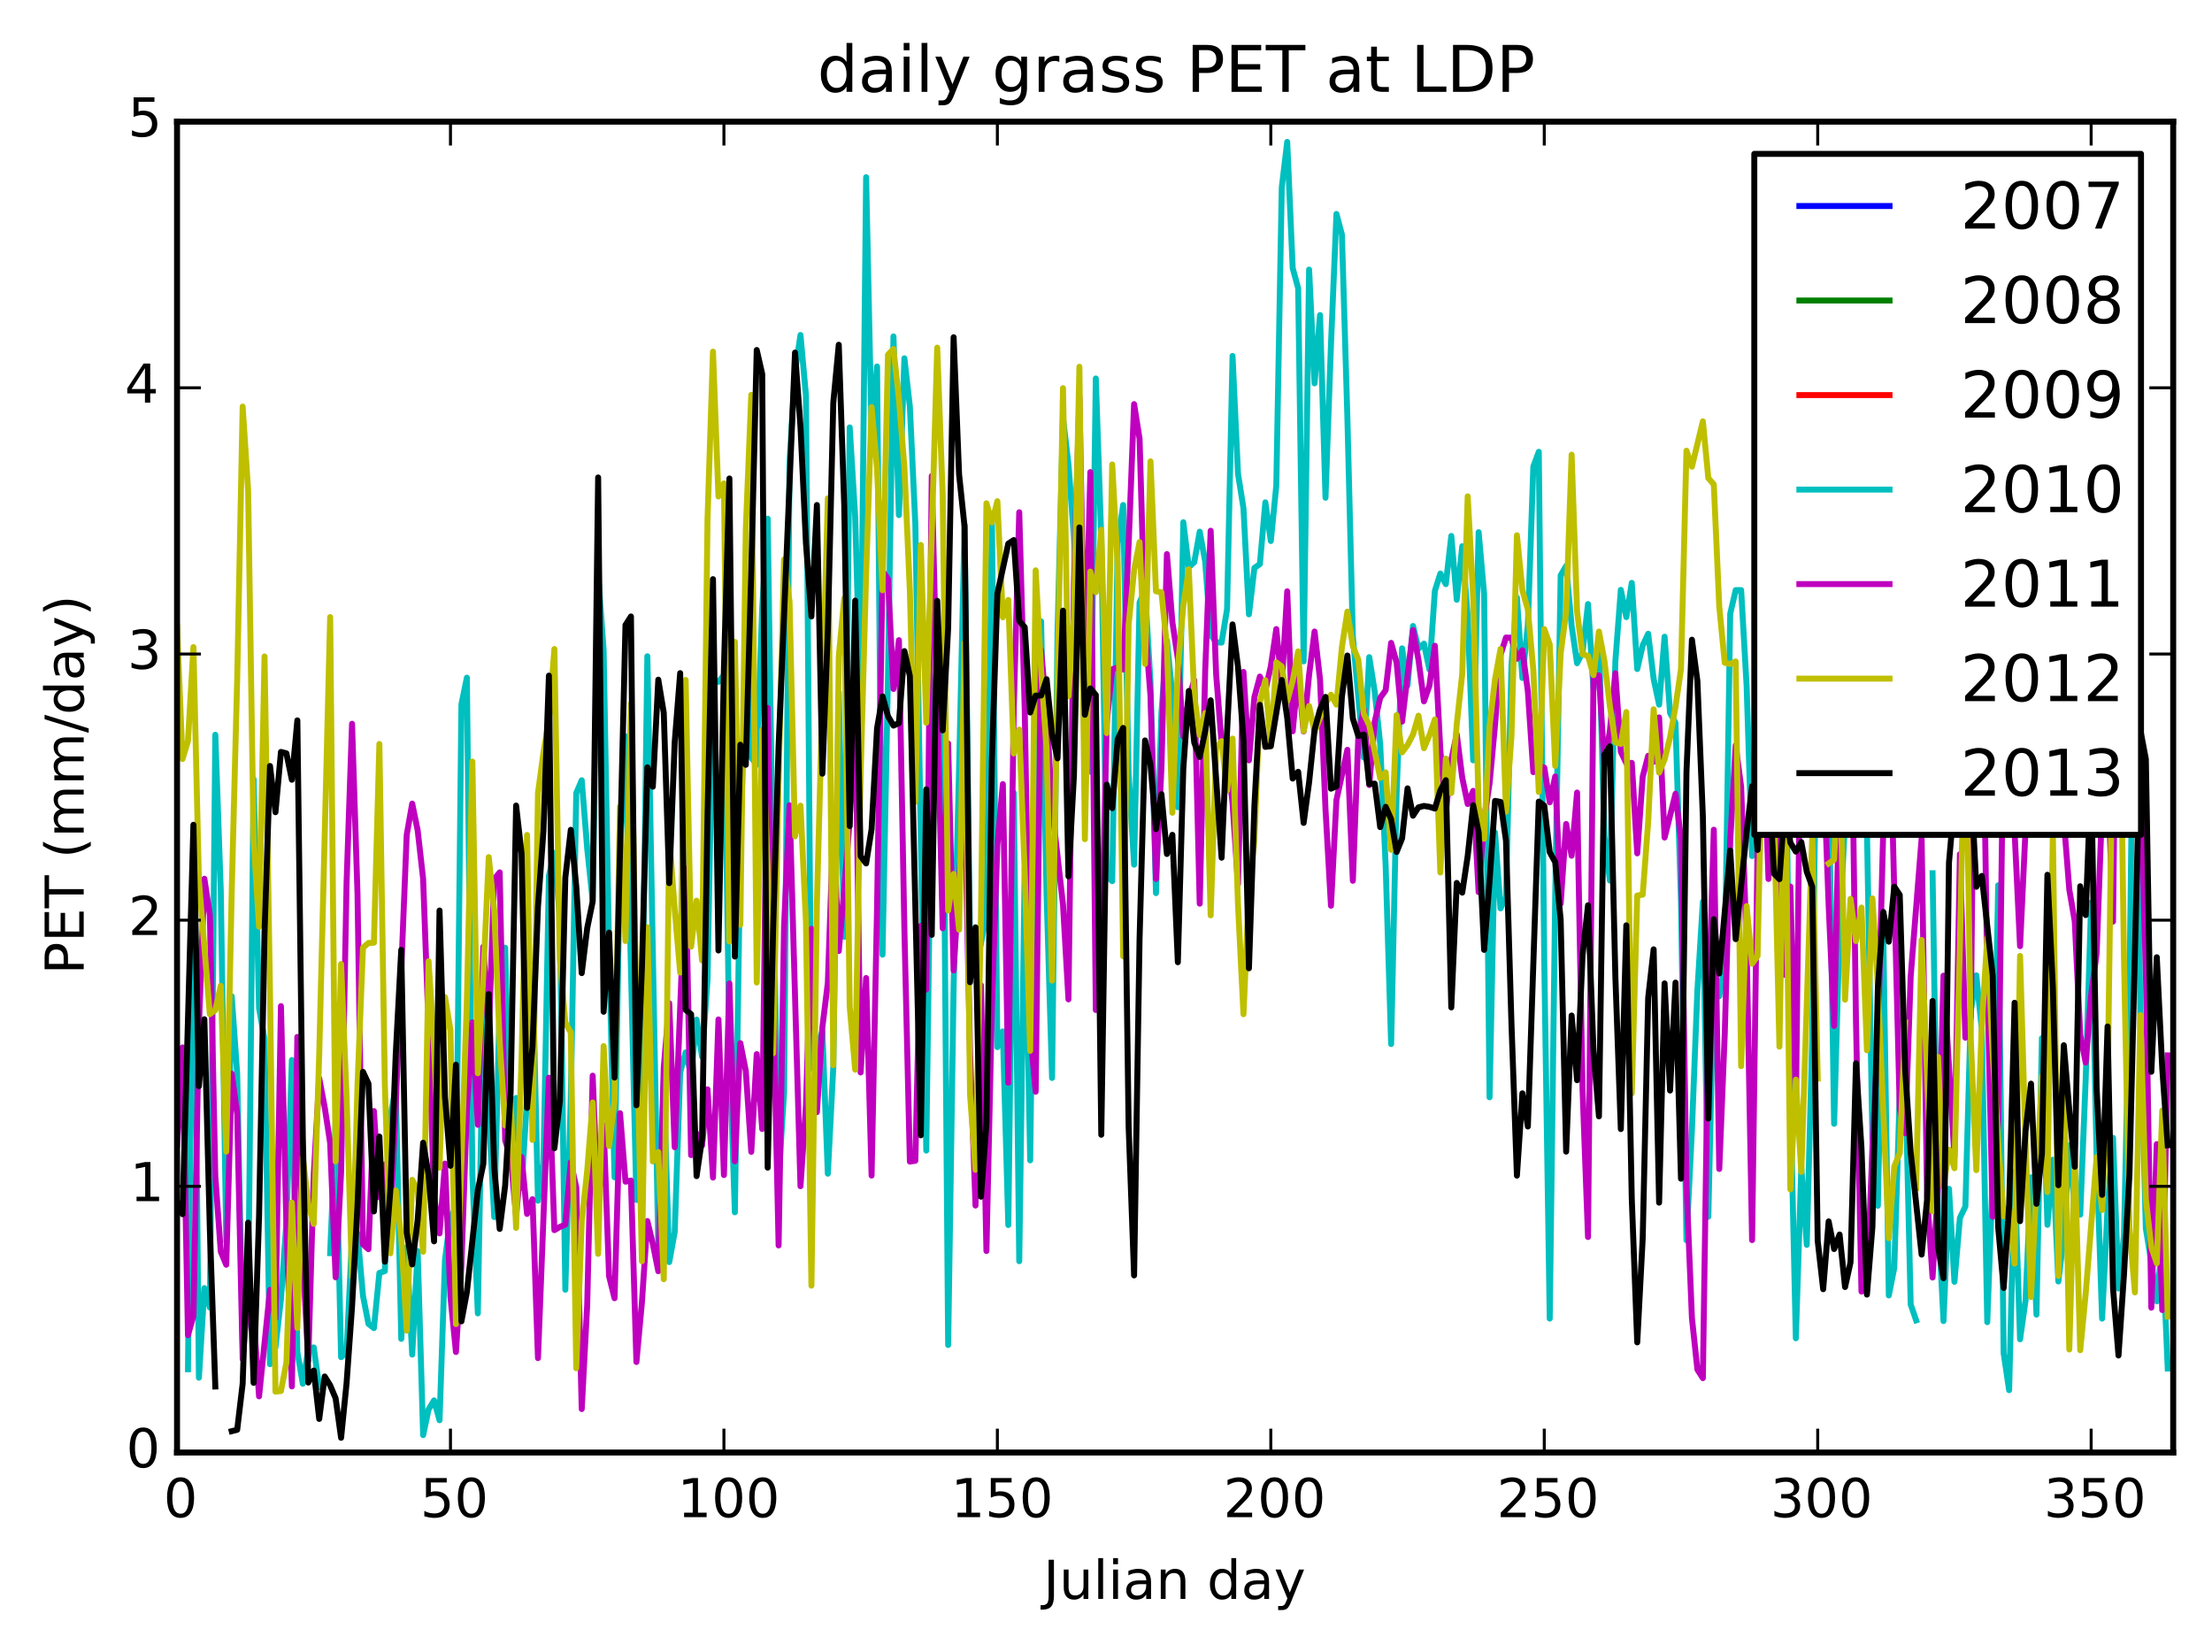 <?xml version="1.0" encoding="utf-8" standalone="no"?>
<!DOCTYPE svg PUBLIC "-//W3C//DTD SVG 1.1//EN"
  "http://www.w3.org/Graphics/SVG/1.1/DTD/svg11.dtd">
<!-- Created with matplotlib (http://matplotlib.org/) -->
<svg height="277pt" version="1.1" viewBox="0 0 371 277" width="371pt" xmlns="http://www.w3.org/2000/svg" xmlns:xlink="http://www.w3.org/1999/xlink">
 <defs>
  <style type="text/css">
*{stroke-linecap:butt;stroke-linejoin:round;}
  </style>
 </defs>
 <g id="figure_1">
  <g id="patch_1">
   <path d="
M0 277.227
L371.692 277.227
L371.692 0
L0 0
z
" style="fill:#ffffff;"/>
  </g>
  <g id="axes_1">
   <g id="patch_2">
    <path d="
M29.692 243.606
L364.492 243.606
L364.492 20.406
L29.692 20.406
z
" style="fill:#ffffff;"/>
   </g>
   <g id="line2d_1">
    <path clip-path="url(#p69096553e2)" d="
M0 0" style="fill:none;stroke:#0000ff;stroke-linecap:square;"/>
   </g>
   <g id="line2d_2">
    <path clip-path="url(#p69096553e2)" d="
M0 0" style="fill:none;stroke:#008000;stroke-linecap:square;"/>
   </g>
   <g id="line2d_3">
    <path clip-path="url(#p69096553e2)" d="
M0 0" style="fill:none;stroke:#ff0000;stroke-linecap:square;"/>
   </g>
   <g id="line2d_4">
    <path clip-path="url(#p69096553e2)" d="
M31.526 229.641
L32.443 138.767
L33.361 231.059
L34.278 216.032
L35.195 219.299
L36.112 123.226
L37.03 149.431
L37.947 208.207
L38.864 167.085
L39.781 180.081
L40.699 225.395
L41.616 219.456
L42.533 130.676
L43.45 169.065
L44.368 174.333
L45.285 228.796
L46.202 225.935
L47.12 217.889
L48.037 205.076
L48.954 177.779
L49.871 226.712
L50.788 232.073
L51.706 226.178
L52.623 225.981
L53.54 232.652
M55.375 210.17
L56.292 188.361
L57.209 227.614
L58.127 226.875
L59.044 207.53
L59.961 206.895
L60.878 217.31
L61.796 222.022
L62.713 222.743
L63.63 213.486
L64.547 213.173
L65.465 187.301
L66.382 182.417
L67.299 224.546
L68.216 209.19
L69.134 227.183
L70.051 209.822
L70.968 240.69
L71.885 236.362
L72.803 234.863
L73.72 238.192
L74.637 211.27
L75.555 204.082
L76.472 202.561
L77.389 118.136
L78.306 113.656
L79.224 196.813
L80.141 220.274
L81.058 169.092
L82.893 204.111
L83.81 168.446
L84.727 158.935
L85.644 195.605
L86.562 184.141
L87.479 199.262
L88.396 184.164
L89.314 161.784
L90.231 201.37
L91.148 195.206
L92.065 146.89
L92.983 143.038
L93.9 153.965
L94.817 216.303
L95.734 184.189
L96.652 133.003
L97.569 130.86
L98.486 142.314
L99.403 151.041
L100.321 96.319
L101.238 108.973
L102.155 159.219
L103.072 197.446
L103.99 143.343
L104.907 123.487
L106.741 201.256
L107.659 175.892
L108.576 110.061
L110.41 209.289
L111.328 181.483
L112.245 211.667
L113.162 206.642
L114.08 179.836
L114.997 176.5
L115.914 180.142
L116.831 170.995
L117.749 177.215
L118.666 164.335
L119.583 114.147
L120.5 114.356
L121.418 113.219
L122.335 175.931
L123.252 203.319
L124.169 142.36
L125.087 109.366
L126.004 127.05
L126.921 128.268
L127.838 101.894
L128.756 86.981
L129.673 148.662
L130.59 197.694
L131.507 183.212
L132.425 77.294
L133.342 62.303
L134.259 56.183
L135.176 66.316
L136.094 179.175
L137.011 175.414
L137.928 173.02
L138.846 196.846
L139.763 178.953
L140.68 116.132
L141.597 157.111
L142.515 71.68
L143.432 86.655
L144.349 118.574
L145.266 29.721
L146.184 72.544
L147.101 61.463
L148.018 160.11
L148.935 113.36
L149.853 56.426
L150.77 86.392
L151.687 60.091
L152.604 68.206
L153.522 87.858
L155.356 192.972
L156.273 124.75
L157.191 110.958
L158.108 113.916
L159.025 225.575
L159.943 165.417
L160.86 128.994
L161.777 88.037
L162.694 158.834
L163.612 161.729
L164.529 158.246
L165.446 153.263
L166.363 87.187
L167.281 175.62
L168.198 172.985
L169.115 205.452
L170.032 132.968
L170.95 211.518
L171.867 145.63
L172.784 194.607
L173.701 121.943
L174.619 104.222
L175.536 149.943
L176.453 180.788
L177.37 106.034
L178.288 70.132
L179.205 77.873
L180.122 90.067
L181.04 107.678
L181.957 101.075
L182.874 129.423
L183.791 63.476
L184.709 90.436
L185.626 146.987
L186.543 147.781
L187.46 91.122
L188.378 84.697
L189.295 129.736
L190.212 145.02
L191.129 101.028
L192.047 98.969
L192.964 114.471
L193.881 149.789
L194.798 119.526
L195.716 107.455
L196.633 116.574
L197.55 135.381
L198.467 87.584
L199.385 95.11
L200.302 94.297
L201.219 89.168
L202.136 94.182
L203.054 106.458
L203.971 107.723
L204.888 107.776
L205.806 102.146
L206.723 59.696
L207.64 79.442
L208.557 85.257
L209.475 103.035
L210.392 95.244
L211.309 94.611
L212.226 84.255
L213.144 90.737
L214.061 81.482
L214.978 31.472
L215.895 23.797
L216.813 44.974
L217.73 48.34
L218.647 110.925
L219.564 45.209
L220.482 64.292
L221.399 52.84
L222.316 83.476
L223.233 57.792
L224.151 35.885
L225.068 39.341
L225.985 69.993
L226.903 106.767
L228.737 127.049
L229.654 110.212
L230.572 116.014
L231.489 124.8
L232.406 145.213
L233.323 175.103
L234.241 133.101
L235.158 108.732
L236.075 114.965
L236.992 104.985
L237.91 108.79
L238.827 107.947
L239.744 112.298
L240.661 99.078
L241.579 96.191
L242.496 97.97
L243.413 89.887
L244.33 100.585
L245.248 91.611
L246.165 103.432
L247.082 127.517
L248 89.252
L248.917 99.623
L249.834 184.031
L250.751 139.635
L251.669 152.344
L252.586 150.465
L253.503 111.592
L254.42 100.224
L255.338 113.703
L256.255 104.838
L257.172 78.239
L258.089 75.776
L259.007 161.097
L259.924 221.143
L260.841 150.346
L261.758 96.498
L262.676 94.917
L263.593 104.95
L264.51 111.235
L265.427 109.425
L266.345 101.306
L267.262 115.655
L268.179 107.186
L269.096 140.248
L270.014 147.683
L270.931 110.921
L271.848 98.927
L272.766 103.502
L273.683 97.755
L274.6 112.204
L275.517 108.257
L276.435 106.29
L277.352 113.877
L278.269 118.179
L279.186 106.783
L280.104 119.574
L281.021 121.229
L281.938 151.165
L282.855 207.996
L283.773 189.487
L284.69 166.11
L285.607 151.234
L286.524 204.062
L287.442 163.511
L288.359 167.078
L289.276 161.83
L290.193 102.947
L291.111 98.968
L292.028 98.968
L292.945 114.985
L293.863 143.573
L294.78 120.972
L295.697 84.187
L296.614 76.994
L297.532 97.789
L298.449 109.334
L299.366 110.439
L300.283 183.513
L301.201 224.447
L302.118 195.816
L303.035 208.782
L303.952 174.117
L304.87 102.282
L305.787 104.255
L306.704 130.239
L307.621 188.475
L308.539 155.643
L309.456 137.612
L310.373 137.758
L311.29 117.991
L312.208 136.311
L313.125 138.877
L314.042 190.885
L314.96 202.221
L315.877 157.187
L316.794 217.266
L317.711 212.623
L318.629 183.421
L319.546 179.891
L320.463 218.774
L321.38 221.439
M324.132 146.453
L325.049 203.623
L325.967 221.563
L326.884 199.38
L327.801 214.974
L328.718 204.262
L329.636 202.335
L330.553 169.538
L331.47 163.575
L332.387 172.663
L333.305 221.746
L334.222 197.249
L335.139 148.474
L336.056 226.958
L336.974 233.152
L337.891 196.557
L338.808 224.613
L339.726 218.109
L340.643 197.461
L341.56 220.484
L342.477 174.113
L343.395 205.419
L344.312 194.501
L345.229 214.924
L346.146 207.256
L347.064 192.073
L347.981 202.781
L348.898 203.709
L349.815 181.043
L350.733 151.368
L351.65 193.994
L352.567 221.15
L353.484 202.634
L354.402 190.828
L355.319 216.102
L356.236 207.19
L357.153 166.277
L358.071 92.08
L358.988 171.662
L359.905 206.032
L360.823 211.717
L361.74 218.247
L362.657 208.153
L363.574 229.517
L363.574 229.517" style="fill:none;stroke:#00bfbf;stroke-linecap:square;"/>
   </g>
   <g id="line2d_5">
    <path clip-path="url(#p69096553e2)" d="
M29.692 192.037
L30.609 175.67
L31.526 223.93
L32.443 220.683
L33.361 172.207
L34.278 147.385
L35.195 153.458
L36.112 197.257
L37.03 209.923
L37.947 212.115
L38.864 180.066
L39.781 186.827
L40.699 227.937
L41.616 216.693
L42.533 220.663
L43.45 234.186
L45.285 216.335
L46.202 221.114
L47.12 168.741
L48.037 205.258
L48.954 232.52
L49.871 173.904
L50.788 211.175
L51.706 228.215
L52.623 197.022
L53.54 180.855
L54.458 185.693
L55.375 191.699
L56.292 214.224
L57.209 196.65
L58.127 148.115
L59.044 121.386
L59.961 149.901
L60.878 208.683
L61.796 209.508
L62.713 186.337
L63.63 200.794
L64.547 195.289
L65.465 204.44
L66.382 185.412
L68.216 140.008
L69.134 134.775
L70.051 139.244
L70.968 147.399
L71.885 172.398
L72.803 200.674
L73.72 206.862
L74.637 195.147
L75.555 217.516
L76.472 226.753
L77.389 212.157
L78.306 185.994
L79.224 171.464
L80.141 188.646
L81.058 158.784
L81.975 173.543
L82.893 147.462
L83.81 146.306
L84.727 191.29
L85.644 194.047
L86.562 203.904
L87.479 194.049
L88.396 203.584
L89.314 201.124
L90.231 227.775
L92.065 180.741
L92.983 206.311
L93.9 205.768
L94.817 205.379
L95.734 194.952
L96.652 199.128
L97.569 236.319
L98.486 218.883
L99.403 180.404
L100.321 202.95
L101.238 188.698
L102.155 214.046
L103.072 217.727
L103.99 186.698
L104.907 198.18
L105.824 197.994
L106.741 228.424
L107.659 218.495
L108.576 204.784
L109.493 208.604
L110.41 213.202
L111.328 179.047
L112.245 168.256
L113.162 192.401
L114.997 145.692
L115.914 193.729
L116.831 190.115
L117.749 192.12
L118.666 182.695
L119.583 197.492
L120.5 170.973
L121.418 197.073
L122.335 164.937
L123.252 194.768
L124.169 174.943
L125.087 179.613
L126.004 193.175
L126.921 176.791
L127.838 189.348
L128.756 118.717
L129.673 166.859
L130.59 208.878
L131.507 155.333
L132.425 135.048
L134.259 198.945
L135.176 185.389
L136.094 155.779
L137.011 186.524
L137.928 172.286
L138.846 164.833
L139.763 138.382
L140.68 159.498
L141.597 149.263
L142.515 137.47
L143.432 118.077
L144.349 179.87
L145.266 164.028
L146.184 197.16
L147.101 152.257
L148.018 95.759
L148.935 97.136
L149.853 115.55
L150.77 107.365
L151.687 155.928
L152.604 194.815
L153.522 194.673
L154.439 155.28
L155.356 165.948
L156.273 79.835
L158.108 155.673
L159.025 124.685
L159.943 162.763
L161.777 132.925
L162.694 176.556
L163.612 202.186
L164.529 165.246
L165.446 209.813
L166.363 168.654
L167.281 141.736
L168.198 131.508
L169.115 181.589
L170.032 118.556
L170.95 85.911
L171.867 118.826
L172.784 173.045
L173.701 183.096
L174.619 109.051
L175.536 119.393
L176.453 135.483
L178.288 151.703
L179.205 167.609
L180.122 97.853
L181.04 66.601
L181.957 115.068
L182.874 79.177
L183.791 169.396
L184.709 160.884
L185.626 121.152
L186.543 112.252
L187.46 111.935
L188.378 112.292
L189.295 91.324
L190.212 67.777
L191.129 73.574
L192.047 104.939
L192.964 116.757
L193.881 147.418
L194.798 128.802
L195.716 92.929
L196.633 104.331
L197.55 110.437
L198.467 123.496
L199.385 117.092
L200.302 114.094
L201.219 151.559
L202.136 112.55
L203.054 89.015
L203.971 113.052
L204.888 124.569
L205.806 126.551
L206.723 134.697
L207.64 148.282
L208.557 112.685
L209.475 127.519
L210.392 116.914
L211.309 113.47
L212.226 115.791
L213.144 111.743
L214.061 105.505
L214.978 114.886
L215.895 99.172
L216.813 122.646
L217.73 112.957
L218.647 122.671
L219.564 113.172
L220.482 105.914
L221.399 113.967
L222.316 135.735
L223.233 151.905
L224.151 134.175
L225.985 125.75
L226.903 147.721
L227.82 123.495
L228.737 118.934
L229.654 131.658
L230.572 121.031
L231.489 117.036
L232.406 115.762
L233.323 107.82
L234.241 111.122
L235.158 121.026
L236.992 105.674
L237.91 110.669
L238.827 117.629
L239.744 114.991
L240.661 108.299
L241.579 125.847
L242.496 136.326
L243.413 127.434
L244.33 123.164
L245.248 130.409
L246.165 134.847
L247.082 132.637
L248 149.627
L248.917 137.379
L249.834 131.368
L250.751 121.557
L251.669 109.844
L252.586 106.926
L253.503 106.967
L254.42 110.487
L255.338 109.062
L256.255 115.94
L257.172 129.503
L258.089 128.445
L259.007 128.733
L259.924 134.561
L260.841 130.225
L261.758 151.536
L262.676 138.191
L263.593 143.523
L264.51 132.922
L265.427 182.722
L266.345 207.464
L267.262 113.283
L268.179 113.281
L269.096 128.364
L270.014 122.543
L270.931 112.916
L271.848 126.077
L272.766 128.004
L273.683 127.944
L274.6 143.121
L275.517 130.246
L276.435 126.752
L277.352 127.765
L278.269 120.32
L279.186 140.467
L281.021 133.127
L281.938 140.794
L282.855 198.763
L283.773 221.04
L284.69 229.689
L285.607 231.133
L286.524 170.402
L287.442 139.156
L288.359 196.056
L289.276 173.458
L290.193 141.086
L291.111 125.013
L292.028 131.971
L292.945 158.523
L293.863 207.983
L294.78 141.662
L295.697 119.459
L296.614 147.417
L297.532 133.537
L298.449 145.772
L299.366 163.496
L300.283 148.673
L301.201 186.399
L302.118 108.735
L303.035 72.762
L303.952 93.336
L304.87 107.454
L305.787 127.257
L306.704 151.797
L307.621 172.059
L309.456 89.569
L310.373 105.269
L311.29 171.33
L312.208 216.61
L313.125 216.217
L314.042 192.549
L314.96 174.273
L315.877 138.631
L316.794 113.21
L318.629 185.931
L319.546 190.064
L320.463 163.76
L322.298 140.635
L323.215 200.611
L324.132 214.258
L325.049 198.811
L325.967 163.626
L327.801 193.94
L328.718 143.263
L329.636 174.039
L330.553 170.595
L331.47 84.147
L332.387 100.924
L333.305 163.772
L334.222 204.066
L335.139 187.826
L336.056 119.789
L336.974 122.932
L337.891 139.542
L338.808 158.684
L339.726 139.181
L340.643 122.577
L341.56 133.565
L342.477 128.147
L343.395 109.29
L344.312 131.74
L345.229 138.328
L346.146 137.481
L347.064 149.182
L347.981 154.528
L348.898 173.558
L349.815 178.216
L350.733 166.92
L351.65 159.907
L352.567 135.184
L353.484 129.387
L354.402 154.567
L355.319 74.319
L356.236 83.762
L357.153 96.923
L358.071 117.314
L358.988 131.594
L359.905 162.823
L360.823 219.316
L361.74 191.879
L362.657 219.71
L363.574 177.007
L363.574 177.007" style="fill:none;stroke:#bf00bf;stroke-linecap:square;"/>
   </g>
   <g id="line2d_6">
    <path clip-path="url(#p69096553e2)" d="
M29.692 105.071
L30.609 127.296
L31.526 124.283
L32.443 108.528
L33.361 147.693
L35.195 170.091
L36.112 169.409
L37.03 165.334
L37.947 193.15
L38.864 149.475
L39.781 113.933
L40.699 68.191
L41.616 82.254
L42.533 140.665
L43.45 155.424
L44.368 110.094
L45.285 166.601
L46.202 233.393
L47.12 233.288
L48.037 228.538
L48.954 201.696
L49.871 222.711
L50.788 194.052
L51.706 201.932
L52.623 205.266
L53.54 176.836
L55.375 103.493
L56.292 194.789
L57.209 161.682
L58.127 183.916
L59.044 214.14
L59.961 182.054
L60.878 158.944
L61.796 158.149
L62.713 158.107
L63.63 124.772
L64.547 181.881
L65.465 210.195
L66.382 199.656
L67.299 207.441
L68.216 223.173
L69.134 197.876
L70.051 199.655
L70.968 209.938
L71.885 161.217
L72.803 175.836
L73.72 195.833
L74.637 167.24
L75.555 172.796
L76.472 222.068
L78.306 167.8
L79.224 127.72
L80.141 180.002
L81.058 163.644
L81.975 143.749
L82.893 152.736
L83.81 174.71
L84.727 188.772
L85.644 184.374
L86.562 205.933
L87.479 177.344
L88.396 140.034
L89.314 191.179
L90.231 133.015
L91.148 126.236
L92.065 120.739
L92.983 108.85
L93.9 160.968
L94.817 171.516
L95.734 173.152
L96.652 229.477
L97.569 204.91
L98.486 196.35
L99.403 184.899
L100.321 210.286
L101.238 175.452
L102.155 192.198
L103.072 184.6
L103.99 135.278
L104.907 157.817
L105.824 118.044
L106.741 169.358
L107.659 211.523
L108.576 155.506
L109.493 194.798
L110.41 193.206
L111.328 214.544
L112.245 140.348
L113.162 152.526
L114.08 163.115
L114.997 114.036
L115.914 158.764
L116.831 151.058
L117.749 161.078
L118.666 87.043
L119.583 58.972
L120.5 83.268
L121.418 81.076
L122.335 157.903
L123.252 107.654
L124.169 155.087
L125.087 88.76
L126.004 66.226
L126.921 164.785
L127.838 122.404
L128.756 145.605
L129.673 176.65
L130.59 130.184
L131.507 93.839
L132.425 100.912
L133.342 140.266
L134.259 135.123
L135.176 154.569
L136.094 215.62
L137.011 151.47
L138.846 83.582
L139.763 178.644
L140.68 110.116
L141.597 100.345
L142.515 168.821
L143.432 179.4
L144.349 129.572
L145.266 96.421
L146.184 68.272
L147.101 78.661
L148.018 98.996
L148.935 59.494
L149.853 58.528
L150.77 66.876
L151.687 78.413
L152.604 99.055
L153.522 134.477
L154.439 91.4
L155.356 121.205
L157.191 58.302
L158.108 83.066
L159.025 152.715
L159.943 146.573
L160.86 155.921
L161.777 107.777
L162.694 183.46
L163.612 196.193
L164.529 153.68
L165.446 84.406
L166.363 87.626
L167.281 84.058
L168.198 103.534
L169.115 100.618
L170.032 126.365
L170.95 122.361
L171.867 146.239
L172.784 176.237
L173.701 95.655
L174.619 112.467
L175.536 125.635
L176.453 164.463
L178.288 65.101
L179.205 116.755
L180.122 103.46
L181.04 61.511
L181.957 140.741
L182.874 95.866
L183.791 99.318
L184.709 88.85
L185.626 122.953
L186.543 77.901
L187.46 94.819
L188.378 160.395
L189.295 104.742
L190.212 95.629
L191.129 90.908
L192.047 111.349
L192.964 77.381
L193.881 99.156
L194.798 99.338
L195.716 108.379
L196.633 136.306
L197.55 111.965
L198.467 101.584
L199.385 95.474
L200.302 116.735
L201.219 123.307
L202.136 119.582
L203.054 153.516
L203.971 125.448
L204.888 124.294
L205.806 132.572
L206.723 123.871
L207.64 151.688
L208.557 170.096
L209.475 149.231
L210.392 140.954
L211.309 117.71
L212.226 114.073
L213.144 125.161
L214.061 111.086
L214.978 111.776
L215.895 117.589
L216.813 114.168
L217.73 109.245
L218.647 122.618
L219.564 118.407
L220.482 122.751
L222.316 117.976
L223.233 116.516
L224.151 118.176
L225.068 108.524
L225.985 102.575
L226.903 108.367
L227.82 110.636
L228.737 119.728
L229.654 121.647
L231.489 130.481
L232.406 129.53
L233.323 142.524
L234.241 119.936
L235.158 126.183
L236.075 124.94
L236.992 123.193
L237.91 120.024
L238.827 125.485
L239.744 123.332
L240.661 120.654
L241.579 146.329
L242.496 127.232
L243.413 132.995
L244.33 121.431
L245.248 113.045
L246.165 83.24
L247.082 100.057
L248 135.279
L248.917 140.673
L249.834 121.764
L250.751 113.91
L251.669 108.845
L252.586 136.14
L253.503 123.436
L254.42 89.774
L255.338 98.99
L256.255 102.249
L257.172 112.382
L258.089 132.821
L259.007 105.502
L259.924 108.073
L260.841 128.449
L261.758 109.595
L262.676 102.639
L263.593 76.26
L264.51 102.557
L265.427 109.755
L266.345 109.987
L267.262 113.227
L268.179 105.917
L269.096 110.819
L270.014 118.408
L270.931 124.492
L271.848 124.758
L272.766 119.421
L273.683 183.374
L274.6 150.195
L275.517 150.044
L276.435 137.862
L277.352 118.955
L278.269 129.588
L279.186 127.366
L280.104 123.683
L281.021 118.507
L281.938 112.224
L282.855 75.591
L283.773 78.269
L285.607 70.663
L286.524 80.183
L287.442 81.248
L288.359 101.734
L289.276 111.153
L290.193 111.366
L291.111 110.934
L292.028 178.804
L292.945 151.972
L293.863 161.621
L294.78 160.342
L295.697 118.913
L296.614 109.13
L297.532 135.798
L298.449 175.539
L299.366 123
L300.283 199.479
L301.201 181.071
L302.118 196.546
L303.952 140.2
L304.87 180.889
M306.704 144.82
L307.621 144.171
L308.539 125.45
L309.456 167.657
L310.373 150.744
L311.29 157.829
L312.208 152.214
L313.125 176.141
L314.042 150.676
L314.96 165.366
L316.794 207.658
L317.711 195.637
L318.629 193.378
L319.546 171.491
M321.38 199.252
L322.298 157.646
L324.132 203.127
L325.049 177.253
L325.967 198.991
L326.884 192.808
L327.801 195.928
L328.718 158.608
L329.636 115.328
L330.553 174.473
L331.47 196.248
L332.387 171.957
L333.305 157.287
L334.222 176.767
L335.139 191.52
L336.056 203.992
L336.974 202.538
L337.891 211.922
L338.808 160.321
L339.726 191.704
L340.643 217.528
L342.477 180.465
L343.395 199.912
L344.312 139.45
L345.229 213.983
L346.146 178.966
L347.064 226.326
L347.981 193.872
L348.898 226.45
L349.815 216.96
L351.65 194.042
L352.567 202.927
L353.484 183.294
L354.402 116.258
L355.319 97.441
L356.236 160.586
L357.153 205.958
L358.071 216.754
L358.988 170.243
L359.905 201.052
L360.823 209.168
L361.74 211.87
L362.657 186.257
L363.574 220.802
L363.574 220.802" style="fill:none;stroke:#bfbf00;stroke-linecap:square;"/>
   </g>
   <g id="line2d_7">
    <path clip-path="url(#p69096553e2)" d="
M29.692 201.541
L30.609 203.632
L32.443 138.331
L33.361 182.178
L34.278 170.941
L35.195 206.163
L36.112 232.533
M38.864 240.029
L39.781 239.796
L40.699 232.063
L41.616 205.054
L42.533 231.922
L43.45 204.005
L44.368 156.386
L45.285 128.465
L46.202 136.216
L47.12 126.107
L48.037 126.347
L48.954 130.776
L49.871 120.818
L50.788 190.565
L51.706 231.872
L52.623 229.863
L53.54 237.972
L54.458 230.857
L55.375 232.335
L56.292 234.523
L57.209 241.14
L58.127 232.002
L59.044 219.153
L59.961 202.187
L60.878 179.76
L61.796 181.73
L62.713 203.173
L63.63 190.621
L64.547 211.61
L65.465 199.664
L66.382 176.672
L67.299 159.309
L68.216 206.751
L69.134 212.061
L70.051 204.634
L70.968 191.656
L71.885 197.054
L72.803 208.19
L73.72 152.706
L74.637 183.918
L75.555 195.517
L76.472 178.564
L77.389 221.61
L78.306 216.689
L80.141 199.631
L81.058 195.229
L81.975 166.696
L82.893 195.8
L83.81 206.105
L84.727 198.816
L85.644 183.128
L86.562 135.102
L87.479 143.159
L88.396 185.819
L89.314 175.513
L90.231 152.04
L91.148 139.351
L92.065 113.31
L92.983 192.58
L93.9 184.655
L94.817 147.201
L95.734 139.17
L96.652 148.682
L97.569 163.207
L98.486 155.667
L99.403 151.205
L100.321 80.079
L101.238 169.685
L102.155 156.41
L103.072 180.723
L104.907 104.829
L105.824 103.391
L106.741 185.37
L107.659 162.474
L108.576 128.689
L109.493 131.94
L110.41 113.993
L111.328 119.547
L112.245 148.115
L113.162 124.487
L114.08 112.892
L114.997 169.372
L115.914 170.096
L116.831 197.249
L117.749 191.005
L118.666 136.954
L119.583 97.132
L120.5 159.412
L121.418 112.115
L122.335 80.246
L123.252 160.426
L124.169 124.9
L125.087 128.272
L126.004 95.803
L126.921 58.7
L127.838 62.722
L128.756 195.831
L129.673 155.7
L130.59 125.084
L133.342 59.135
L134.259 71.568
L135.176 91.109
L136.094 103.389
L137.011 84.697
L137.928 129.758
L138.846 105.821
L139.763 67.519
L140.68 57.818
L141.597 84.705
L142.515 138.537
L143.432 100.735
L144.349 143.595
L145.266 144.812
L146.184 139.072
L147.101 122.161
L148.018 116.788
L148.935 120.119
L149.853 121.694
L150.77 121.271
L151.687 109.198
L152.604 113.388
L154.439 190.403
L155.356 132.384
L156.273 156.784
L157.191 100.768
L158.108 122.484
L159.025 105.33
L159.943 56.561
L160.86 79.571
L161.777 88.317
L162.694 164.737
L163.612 155.529
L164.529 200.703
L165.446 188.398
L166.363 127.506
L167.281 99.558
L169.115 91.173
L170.032 90.578
L170.95 104.144
L171.867 105.191
L172.784 119.496
L173.701 116.664
L174.619 116.642
L175.536 113.913
L176.453 123.119
L177.37 127.193
L178.288 102.418
L179.205 146.973
L180.122 130.05
L181.04 88.462
L181.957 119.874
L182.874 115.46
L183.791 116.55
L184.709 190.313
L185.626 131.584
L186.543 135.537
L187.46 123.973
L188.378 122.087
L189.295 188.915
L190.212 213.902
L191.129 157.46
L192.047 124.181
L192.964 128.197
L193.881 139.056
L194.798 133.181
L195.716 143.222
L196.633 140.014
L197.55 161.378
L198.467 128.902
L199.385 115.894
L200.302 124.562
L201.219 126.946
L202.136 122.633
L203.054 117.45
L204.888 143.85
L205.806 122.68
L206.723 104.718
L207.64 111.834
L208.557 124.097
L209.475 162.394
L210.392 135.145
L211.309 118.216
L212.226 125.261
L213.144 125.141
L214.978 114.048
L215.895 120.411
L216.813 130.576
L217.73 129.437
L218.647 138.012
L219.564 131.203
L220.482 122.383
L221.399 118.99
L222.316 116.881
L223.233 132.273
L224.151 131.869
L225.068 116.821
L225.985 109.941
L226.903 120.514
L227.82 123.435
L228.737 123.195
L229.654 131.484
L230.572 131.429
L231.489 138.715
L232.406 135.314
L233.323 137.386
L234.241 142.894
L235.158 140.615
L236.075 132.221
L236.992 136.803
L237.91 135.402
L238.827 135.166
L239.744 135.316
L240.661 135.605
L241.579 132.558
L242.496 130.848
L243.413 168.957
L244.33 148.081
L245.248 149.707
L246.165 143.562
L247.082 135.053
L248 139.603
L248.917 159.306
L249.834 147.715
L250.751 134.321
L251.669 134.489
L252.586 140.983
L253.503 171.62
L254.42 197.169
L255.338 183.367
L256.255 188.927
L258.089 134.438
L259.007 135.128
L259.924 142.93
L260.841 144.588
L261.758 154.273
L262.676 193.141
L263.593 170.318
L264.51 181.168
L265.427 160.219
L266.345 151.827
L267.262 176.156
L268.179 187.228
L269.096 126.565
L270.014 125.163
L270.931 163.762
L271.848 189.361
L272.766 155.188
L273.683 201.018
L274.6 225.133
L275.517 207.683
L276.435 167.349
L277.352 159.215
L278.269 201.701
L279.186 164.927
L280.104 182.899
L281.021 164.797
L281.938 197.685
L282.855 129.541
L283.773 107.288
L284.69 114.196
L285.607 136.93
L286.524 187.589
L287.442 154.165
L288.359 163.266
L290.193 142.636
L291.111 157.501
L292.945 139.566
L293.863 131.837
L294.78 142.544
L295.697 125.398
L296.614 129.189
L297.532 146.493
L298.449 147.447
L299.366 134.626
L300.283 141.327
L301.201 142.824
L302.118 141.23
L303.035 146.21
L303.952 148.709
L304.87 208.13
L305.787 216.216
L306.704 204.843
L307.621 209.483
L308.539 207.045
L309.456 215.852
L310.373 211.704
L311.29 178.325
L312.208 192.515
L313.125 217.121
L314.042 205.76
L314.96 165.579
L315.877 152.947
L316.794 157.934
L317.711 148.704
L318.629 150.088
L319.546 179.524
L320.463 193.286
L322.298 210.412
L323.215 201.188
L324.132 167.882
L325.049 209.067
L325.967 214.366
L326.884 144.666
L327.801 134.246
L328.718 130.044
L329.636 136.606
L330.553 130.655
L331.47 148.728
L332.387 146.906
L334.222 163.651
L335.139 205.831
L336.056 216.008
L336.974 202.194
L337.891 168.176
L338.808 204.806
L339.726 189.737
L340.643 181.745
L341.56 201.899
L342.477 193.495
L343.395 146.709
L344.312 165.715
L345.229 198.772
L346.146 175.3
L347.064 186.195
L347.981 195.678
L348.898 148.64
L349.815 153.469
L350.733 129.544
L351.65 182.495
L352.567 200.391
L353.484 172.157
L354.402 216.071
L355.319 227.337
L356.236 213.78
L357.153 196.983
L358.988 122.47
L359.905 127.313
L360.823 179.754
L361.74 160.542
L362.657 179.168
L363.574 192.083
L363.574 192.083" style="fill:none;stroke:#000000;stroke-linecap:square;"/>
   </g>
   <g id="patch_3">
    <path d="
M29.692 243.606
L29.692 20.406" style="fill:none;stroke:#000000;stroke-linecap:square;stroke-linejoin:miter;"/>
   </g>
   <g id="patch_4">
    <path d="
M29.692 20.406
L364.492 20.406" style="fill:none;stroke:#000000;stroke-linecap:square;stroke-linejoin:miter;"/>
   </g>
   <g id="patch_5">
    <path d="
M364.492 243.606
L364.492 20.406" style="fill:none;stroke:#000000;stroke-linecap:square;stroke-linejoin:miter;"/>
   </g>
   <g id="patch_6">
    <path d="
M29.692 243.606
L364.492 243.606" style="fill:none;stroke:#000000;stroke-linecap:square;stroke-linejoin:miter;"/>
   </g>
   <g id="matplotlib.axis_1">
    <g id="xtick_1">
     <g id="line2d_8">
      <defs>
       <path d="
M0 0
L0 -4" id="mc7db9fdffb" style="stroke:#000000;stroke-width:0.5;"/>
      </defs>
      <g>
       <use style="stroke:#000000;stroke-width:0.5;" x="29.692" xlink:href="#mc7db9fdffb" y="243.606"/>
      </g>
     </g>
     <g id="line2d_9">
      <defs>
       <path d="
M0 0
L0 4" id="m5a7d422ac3" style="stroke:#000000;stroke-width:0.5;"/>
      </defs>
      <g>
       <use style="stroke:#000000;stroke-width:0.5;" x="29.692" xlink:href="#m5a7d422ac3" y="20.406"/>
      </g>
     </g>
     <g id="text_1">
      <!-- 0 -->
      <defs>
       <path d="
M31.781 66.406
Q24.172 66.406 20.328 58.906
Q16.5 51.422 16.5 36.375
Q16.5 21.391 20.328 13.891
Q24.172 6.391 31.781 6.391
Q39.453 6.391 43.281 13.891
Q47.125 21.391 47.125 36.375
Q47.125 51.422 43.281 58.906
Q39.453 66.406 31.781 66.406
M31.781 74.219
Q44.047 74.219 50.516 64.516
Q56.984 54.828 56.984 36.375
Q56.984 17.969 50.516 8.266
Q44.047 -1.422 31.781 -1.422
Q19.531 -1.422 13.062 8.266
Q6.594 17.969 6.594 36.375
Q6.594 54.828 13.062 64.516
Q19.531 74.219 31.781 74.219" id="BitstreamVeraSans-Roman-30"/>
      </defs>
      <g transform="translate(27.424 254.445)scale(0.09 -0.09)">
       <use xlink:href="#BitstreamVeraSans-Roman-30"/>
      </g>
     </g>
    </g>
    <g id="xtick_2">
     <g id="line2d_10">
      <g>
       <use style="stroke:#000000;stroke-width:0.5;" x="75.555" xlink:href="#mc7db9fdffb" y="243.606"/>
      </g>
     </g>
     <g id="line2d_11">
      <g>
       <use style="stroke:#000000;stroke-width:0.5;" x="75.555" xlink:href="#m5a7d422ac3" y="20.406"/>
      </g>
     </g>
     <g id="text_2">
      <!-- 50 -->
      <defs>
       <path d="
M10.797 72.906
L49.516 72.906
L49.516 64.594
L19.828 64.594
L19.828 46.734
Q21.969 47.469 24.109 47.828
Q26.266 48.188 28.422 48.188
Q40.625 48.188 47.75 41.5
Q54.891 34.812 54.891 23.391
Q54.891 11.625 47.562 5.094
Q40.234 -1.422 26.906 -1.422
Q22.312 -1.422 17.547 -0.641
Q12.797 0.141 7.719 1.703
L7.719 11.625
Q12.109 9.234 16.797 8.062
Q21.484 6.891 26.703 6.891
Q35.156 6.891 40.078 11.328
Q45.016 15.766 45.016 23.391
Q45.016 31 40.078 35.438
Q35.156 39.891 26.703 39.891
Q22.75 39.891 18.812 39.016
Q14.891 38.141 10.797 36.281
z
" id="BitstreamVeraSans-Roman-35"/>
      </defs>
      <g transform="translate(70.474 254.445)scale(0.09 -0.09)">
       <use xlink:href="#BitstreamVeraSans-Roman-35"/>
       <use x="63.623" xlink:href="#BitstreamVeraSans-Roman-30"/>
      </g>
     </g>
    </g>
    <g id="xtick_3">
     <g id="line2d_12">
      <g>
       <use style="stroke:#000000;stroke-width:0.5;" x="121.418" xlink:href="#mc7db9fdffb" y="243.606"/>
      </g>
     </g>
     <g id="line2d_13">
      <g>
       <use style="stroke:#000000;stroke-width:0.5;" x="121.418" xlink:href="#m5a7d422ac3" y="20.406"/>
      </g>
     </g>
     <g id="text_3">
      <!-- 100 -->
      <defs>
       <path d="
M12.406 8.297
L28.516 8.297
L28.516 63.922
L10.984 60.406
L10.984 69.391
L28.422 72.906
L38.281 72.906
L38.281 8.297
L54.391 8.297
L54.391 0
L12.406 0
z
" id="BitstreamVeraSans-Roman-31"/>
      </defs>
      <g transform="translate(113.621 254.445)scale(0.09 -0.09)">
       <use xlink:href="#BitstreamVeraSans-Roman-31"/>
       <use x="63.623" xlink:href="#BitstreamVeraSans-Roman-30"/>
       <use x="127.246" xlink:href="#BitstreamVeraSans-Roman-30"/>
      </g>
     </g>
    </g>
    <g id="xtick_4">
     <g id="line2d_14">
      <g>
       <use style="stroke:#000000;stroke-width:0.5;" x="167.281" xlink:href="#mc7db9fdffb" y="243.606"/>
      </g>
     </g>
     <g id="line2d_15">
      <g>
       <use style="stroke:#000000;stroke-width:0.5;" x="167.281" xlink:href="#m5a7d422ac3" y="20.406"/>
      </g>
     </g>
     <g id="text_4">
      <!-- 150 -->
      <g transform="translate(159.484 254.445)scale(0.09 -0.09)">
       <use xlink:href="#BitstreamVeraSans-Roman-31"/>
       <use x="63.623" xlink:href="#BitstreamVeraSans-Roman-35"/>
       <use x="127.246" xlink:href="#BitstreamVeraSans-Roman-30"/>
      </g>
     </g>
    </g>
    <g id="xtick_5">
     <g id="line2d_16">
      <g>
       <use style="stroke:#000000;stroke-width:0.5;" x="213.144" xlink:href="#mc7db9fdffb" y="243.606"/>
      </g>
     </g>
     <g id="line2d_17">
      <g>
       <use style="stroke:#000000;stroke-width:0.5;" x="213.144" xlink:href="#m5a7d422ac3" y="20.406"/>
      </g>
     </g>
     <g id="text_5">
      <!-- 200 -->
      <defs>
       <path d="
M19.188 8.297
L53.609 8.297
L53.609 0
L7.328 0
L7.328 8.297
Q12.938 14.109 22.625 23.891
Q32.328 33.688 34.812 36.531
Q39.547 41.844 41.422 45.531
Q43.312 49.219 43.312 52.781
Q43.312 58.594 39.234 62.25
Q35.156 65.922 28.609 65.922
Q23.969 65.922 18.812 64.312
Q13.672 62.703 7.812 59.422
L7.812 69.391
Q13.766 71.781 18.938 73
Q24.125 74.219 28.422 74.219
Q39.75 74.219 46.484 68.547
Q53.219 62.891 53.219 53.422
Q53.219 48.922 51.531 44.891
Q49.859 40.875 45.406 35.406
Q44.188 33.984 37.641 27.219
Q31.109 20.453 19.188 8.297" id="BitstreamVeraSans-Roman-32"/>
      </defs>
      <g transform="translate(205.183 254.445)scale(0.09 -0.09)">
       <use xlink:href="#BitstreamVeraSans-Roman-32"/>
       <use x="63.623" xlink:href="#BitstreamVeraSans-Roman-30"/>
       <use x="127.246" xlink:href="#BitstreamVeraSans-Roman-30"/>
      </g>
     </g>
    </g>
    <g id="xtick_6">
     <g id="line2d_18">
      <g>
       <use style="stroke:#000000;stroke-width:0.5;" x="259.007" xlink:href="#mc7db9fdffb" y="243.606"/>
      </g>
     </g>
     <g id="line2d_19">
      <g>
       <use style="stroke:#000000;stroke-width:0.5;" x="259.007" xlink:href="#m5a7d422ac3" y="20.406"/>
      </g>
     </g>
     <g id="text_6">
      <!-- 250 -->
      <g transform="translate(251.046 254.445)scale(0.09 -0.09)">
       <use xlink:href="#BitstreamVeraSans-Roman-32"/>
       <use x="63.623" xlink:href="#BitstreamVeraSans-Roman-35"/>
       <use x="127.246" xlink:href="#BitstreamVeraSans-Roman-30"/>
      </g>
     </g>
    </g>
    <g id="xtick_7">
     <g id="line2d_20">
      <g>
       <use style="stroke:#000000;stroke-width:0.5;" x="304.87" xlink:href="#mc7db9fdffb" y="243.606"/>
      </g>
     </g>
     <g id="line2d_21">
      <g>
       <use style="stroke:#000000;stroke-width:0.5;" x="304.87" xlink:href="#m5a7d422ac3" y="20.406"/>
      </g>
     </g>
     <g id="text_7">
      <!-- 300 -->
      <defs>
       <path d="
M40.578 39.312
Q47.656 37.797 51.625 33
Q55.609 28.219 55.609 21.188
Q55.609 10.406 48.188 4.484
Q40.766 -1.422 27.094 -1.422
Q22.516 -1.422 17.656 -0.516
Q12.797 0.391 7.625 2.203
L7.625 11.719
Q11.719 9.328 16.594 8.109
Q21.484 6.891 26.812 6.891
Q36.078 6.891 40.938 10.547
Q45.797 14.203 45.797 21.188
Q45.797 27.641 41.281 31.266
Q36.766 34.906 28.719 34.906
L20.219 34.906
L20.219 43.016
L29.109 43.016
Q36.375 43.016 40.234 45.922
Q44.094 48.828 44.094 54.297
Q44.094 59.906 40.109 62.906
Q36.141 65.922 28.719 65.922
Q24.656 65.922 20.016 65.031
Q15.375 64.156 9.812 62.312
L9.812 71.094
Q15.438 72.656 20.344 73.438
Q25.25 74.219 29.594 74.219
Q40.828 74.219 47.359 69.109
Q53.906 64.016 53.906 55.328
Q53.906 49.266 50.438 45.094
Q46.969 40.922 40.578 39.312" id="BitstreamVeraSans-Roman-33"/>
      </defs>
      <g transform="translate(296.922 254.445)scale(0.09 -0.09)">
       <use xlink:href="#BitstreamVeraSans-Roman-33"/>
       <use x="63.623" xlink:href="#BitstreamVeraSans-Roman-30"/>
       <use x="127.246" xlink:href="#BitstreamVeraSans-Roman-30"/>
      </g>
     </g>
    </g>
    <g id="xtick_8">
     <g id="line2d_22">
      <g>
       <use style="stroke:#000000;stroke-width:0.5;" x="350.733" xlink:href="#mc7db9fdffb" y="243.606"/>
      </g>
     </g>
     <g id="line2d_23">
      <g>
       <use style="stroke:#000000;stroke-width:0.5;" x="350.733" xlink:href="#m5a7d422ac3" y="20.406"/>
      </g>
     </g>
     <g id="text_8">
      <!-- 350 -->
      <g transform="translate(342.785 254.445)scale(0.09 -0.09)">
       <use xlink:href="#BitstreamVeraSans-Roman-33"/>
       <use x="63.623" xlink:href="#BitstreamVeraSans-Roman-35"/>
       <use x="127.246" xlink:href="#BitstreamVeraSans-Roman-30"/>
      </g>
     </g>
    </g>
    <g id="text_9">
     <!-- Julian day -->
     <defs>
      <path d="
M9.422 54.688
L18.406 54.688
L18.406 0
L9.422 0
z

M9.422 75.984
L18.406 75.984
L18.406 64.594
L9.422 64.594
z
" id="BitstreamVeraSans-Roman-69"/>
      <path d="
M34.281 27.484
Q23.391 27.484 19.188 25
Q14.984 22.516 14.984 16.5
Q14.984 11.719 18.141 8.906
Q21.297 6.109 26.703 6.109
Q34.188 6.109 38.703 11.406
Q43.219 16.703 43.219 25.484
L43.219 27.484
z

M52.203 31.203
L52.203 0
L43.219 0
L43.219 8.297
Q40.141 3.328 35.547 0.953
Q30.953 -1.422 24.312 -1.422
Q15.922 -1.422 10.953 3.297
Q6 8.016 6 15.922
Q6 25.141 12.172 29.828
Q18.359 34.516 30.609 34.516
L43.219 34.516
L43.219 35.406
Q43.219 41.609 39.141 45
Q35.062 48.391 27.688 48.391
Q23 48.391 18.547 47.266
Q14.109 46.141 10.016 43.891
L10.016 52.203
Q14.938 54.109 19.578 55.047
Q24.219 56 28.609 56
Q40.484 56 46.344 49.844
Q52.203 43.703 52.203 31.203" id="BitstreamVeraSans-Roman-61"/>
      <path d="
M32.172 -5.078
Q28.375 -14.844 24.75 -17.812
Q21.141 -20.797 15.094 -20.797
L7.906 -20.797
L7.906 -13.281
L13.188 -13.281
Q16.891 -13.281 18.938 -11.516
Q21 -9.766 23.484 -3.219
L25.094 0.875
L2.984 54.688
L12.5 54.688
L29.594 11.922
L46.688 54.688
L56.203 54.688
z
" id="BitstreamVeraSans-Roman-79"/>
      <path d="
M9.422 75.984
L18.406 75.984
L18.406 0
L9.422 0
z
" id="BitstreamVeraSans-Roman-6c"/>
      <path d="
M8.5 21.578
L8.5 54.688
L17.484 54.688
L17.484 21.922
Q17.484 14.156 20.5 10.266
Q23.531 6.391 29.594 6.391
Q36.859 6.391 41.078 11.031
Q45.312 15.672 45.312 23.688
L45.312 54.688
L54.297 54.688
L54.297 0
L45.312 0
L45.312 8.406
Q42.047 3.422 37.719 1
Q33.406 -1.422 27.688 -1.422
Q18.266 -1.422 13.375 4.438
Q8.5 10.297 8.5 21.578" id="BitstreamVeraSans-Roman-75"/>
      <path d="
M54.891 33.016
L54.891 0
L45.906 0
L45.906 32.719
Q45.906 40.484 42.875 44.328
Q39.844 48.188 33.797 48.188
Q26.516 48.188 22.312 43.547
Q18.109 38.922 18.109 30.906
L18.109 0
L9.078 0
L9.078 54.688
L18.109 54.688
L18.109 46.188
Q21.344 51.125 25.703 53.562
Q30.078 56 35.797 56
Q45.219 56 50.047 50.172
Q54.891 44.344 54.891 33.016" id="BitstreamVeraSans-Roman-6e"/>
      <path d="
M9.812 72.906
L19.672 72.906
L19.672 5.078
Q19.672 -8.109 14.672 -14.062
Q9.672 -20.016 -1.422 -20.016
L-5.172 -20.016
L-5.172 -11.719
L-2.094 -11.719
Q4.438 -11.719 7.125 -8.047
Q9.812 -4.391 9.812 5.078
z
" id="BitstreamVeraSans-Roman-4a"/>
      <path d="
M45.406 46.391
L45.406 75.984
L54.391 75.984
L54.391 0
L45.406 0
L45.406 8.203
Q42.578 3.328 38.25 0.953
Q33.938 -1.422 27.875 -1.422
Q17.969 -1.422 11.734 6.484
Q5.516 14.406 5.516 27.297
Q5.516 40.188 11.734 48.094
Q17.969 56 27.875 56
Q33.938 56 38.25 53.625
Q42.578 51.266 45.406 46.391
M14.797 27.297
Q14.797 17.391 18.875 11.75
Q22.953 6.109 30.078 6.109
Q37.203 6.109 41.297 11.75
Q45.406 17.391 45.406 27.297
Q45.406 37.203 41.297 42.844
Q37.203 48.484 30.078 48.484
Q22.953 48.484 18.875 42.844
Q14.797 37.203 14.797 27.297" id="BitstreamVeraSans-Roman-64"/>
      <path id="BitstreamVeraSans-Roman-20"/>
     </defs>
     <g transform="translate(174.996 268.155)scale(0.09 -0.09)">
      <use xlink:href="#BitstreamVeraSans-Roman-4a"/>
      <use x="29.492" xlink:href="#BitstreamVeraSans-Roman-75"/>
      <use x="92.871" xlink:href="#BitstreamVeraSans-Roman-6c"/>
      <use x="120.654" xlink:href="#BitstreamVeraSans-Roman-69"/>
      <use x="148.438" xlink:href="#BitstreamVeraSans-Roman-61"/>
      <use x="209.717" xlink:href="#BitstreamVeraSans-Roman-6e"/>
      <use x="273.096" xlink:href="#BitstreamVeraSans-Roman-20"/>
      <use x="304.883" xlink:href="#BitstreamVeraSans-Roman-64"/>
      <use x="368.359" xlink:href="#BitstreamVeraSans-Roman-61"/>
      <use x="429.639" xlink:href="#BitstreamVeraSans-Roman-79"/>
     </g>
    </g>
   </g>
   <g id="matplotlib.axis_2">
    <g id="ytick_1">
     <g id="line2d_24">
      <defs>
       <path d="
M0 0
L4 0" id="md7965d1ba0" style="stroke:#000000;stroke-width:0.5;"/>
      </defs>
      <g>
       <use style="stroke:#000000;stroke-width:0.5;" x="29.692" xlink:href="#md7965d1ba0" y="243.606"/>
      </g>
     </g>
     <g id="line2d_25">
      <defs>
       <path d="
M0 0
L-4 0" id="md9a1c1a7cd" style="stroke:#000000;stroke-width:0.5;"/>
      </defs>
      <g>
       <use style="stroke:#000000;stroke-width:0.5;" x="364.492" xlink:href="#md9a1c1a7cd" y="243.606"/>
      </g>
     </g>
     <g id="text_10">
      <!-- 0 -->
      <g transform="translate(21.156 246.09)scale(0.09 -0.09)">
       <use xlink:href="#BitstreamVeraSans-Roman-30"/>
      </g>
     </g>
    </g>
    <g id="ytick_2">
     <g id="line2d_26">
      <g>
       <use style="stroke:#000000;stroke-width:0.5;" x="29.692" xlink:href="#md7965d1ba0" y="198.966"/>
      </g>
     </g>
     <g id="line2d_27">
      <g>
       <use style="stroke:#000000;stroke-width:0.5;" x="364.492" xlink:href="#md9a1c1a7cd" y="198.966"/>
      </g>
     </g>
     <g id="text_11">
      <!-- 1 -->
      <g transform="translate(21.785 201.45)scale(0.09 -0.09)">
       <use xlink:href="#BitstreamVeraSans-Roman-31"/>
      </g>
     </g>
    </g>
    <g id="ytick_3">
     <g id="line2d_28">
      <g>
       <use style="stroke:#000000;stroke-width:0.5;" x="29.692" xlink:href="#md7965d1ba0" y="154.326"/>
      </g>
     </g>
     <g id="line2d_29">
      <g>
       <use style="stroke:#000000;stroke-width:0.5;" x="364.492" xlink:href="#md9a1c1a7cd" y="154.326"/>
      </g>
     </g>
     <g id="text_12">
      <!-- 2 -->
      <g transform="translate(21.526 156.81)scale(0.09 -0.09)">
       <use xlink:href="#BitstreamVeraSans-Roman-32"/>
      </g>
     </g>
    </g>
    <g id="ytick_4">
     <g id="line2d_30">
      <g>
       <use style="stroke:#000000;stroke-width:0.5;" x="29.692" xlink:href="#md7965d1ba0" y="109.686"/>
      </g>
     </g>
     <g id="line2d_31">
      <g>
       <use style="stroke:#000000;stroke-width:0.5;" x="364.492" xlink:href="#md9a1c1a7cd" y="109.686"/>
      </g>
     </g>
     <g id="text_13">
      <!-- 3 -->
      <g transform="translate(21.373 112.17)scale(0.09 -0.09)">
       <use xlink:href="#BitstreamVeraSans-Roman-33"/>
      </g>
     </g>
    </g>
    <g id="ytick_5">
     <g id="line2d_32">
      <g>
       <use style="stroke:#000000;stroke-width:0.5;" x="29.692" xlink:href="#md7965d1ba0" y="65.046"/>
      </g>
     </g>
     <g id="line2d_33">
      <g>
       <use style="stroke:#000000;stroke-width:0.5;" x="364.492" xlink:href="#md9a1c1a7cd" y="65.046"/>
      </g>
     </g>
     <g id="text_14">
      <!-- 4 -->
      <defs>
       <path d="
M37.797 64.312
L12.891 25.391
L37.797 25.391
z

M35.203 72.906
L47.609 72.906
L47.609 25.391
L58.016 25.391
L58.016 17.188
L47.609 17.188
L47.609 0
L37.797 0
L37.797 17.188
L4.891 17.188
L4.891 26.703
z
" id="BitstreamVeraSans-Roman-34"/>
      </defs>
      <g transform="translate(20.91 67.53)scale(0.09 -0.09)">
       <use xlink:href="#BitstreamVeraSans-Roman-34"/>
      </g>
     </g>
    </g>
    <g id="ytick_6">
     <g id="line2d_34">
      <g>
       <use style="stroke:#000000;stroke-width:0.5;" x="29.692" xlink:href="#md7965d1ba0" y="20.406"/>
      </g>
     </g>
     <g id="line2d_35">
      <g>
       <use style="stroke:#000000;stroke-width:0.5;" x="364.492" xlink:href="#md9a1c1a7cd" y="20.406"/>
      </g>
     </g>
     <g id="text_15">
      <!-- 5 -->
      <g transform="translate(21.446 22.89)scale(0.09 -0.09)">
       <use xlink:href="#BitstreamVeraSans-Roman-35"/>
      </g>
     </g>
    </g>
    <g id="text_16">
     <!-- PET (mm/day) -->
     <defs>
      <path d="
M25.391 72.906
L33.688 72.906
L8.297 -9.281
L0 -9.281
z
" id="BitstreamVeraSans-Roman-2f"/>
      <path d="
M8.016 75.875
L15.828 75.875
Q23.141 64.359 26.781 53.312
Q30.422 42.281 30.422 31.391
Q30.422 20.453 26.781 9.375
Q23.141 -1.703 15.828 -13.188
L8.016 -13.188
Q14.5 -2 17.703 9.062
Q20.906 20.125 20.906 31.391
Q20.906 42.672 17.703 53.656
Q14.5 64.656 8.016 75.875" id="BitstreamVeraSans-Roman-29"/>
      <path d="
M9.812 72.906
L55.906 72.906
L55.906 64.594
L19.672 64.594
L19.672 43.016
L54.391 43.016
L54.391 34.719
L19.672 34.719
L19.672 8.297
L56.781 8.297
L56.781 0
L9.812 0
z
" id="BitstreamVeraSans-Roman-45"/>
      <path d="
M-0.297 72.906
L61.375 72.906
L61.375 64.594
L35.5 64.594
L35.5 0
L25.594 0
L25.594 64.594
L-0.297 64.594
z
" id="BitstreamVeraSans-Roman-54"/>
      <path d="
M19.672 64.797
L19.672 37.406
L32.078 37.406
Q38.969 37.406 42.719 40.969
Q46.484 44.531 46.484 51.125
Q46.484 57.672 42.719 61.234
Q38.969 64.797 32.078 64.797
z

M9.812 72.906
L32.078 72.906
Q44.344 72.906 50.609 67.359
Q56.891 61.812 56.891 51.125
Q56.891 40.328 50.609 34.812
Q44.344 29.297 32.078 29.297
L19.672 29.297
L19.672 0
L9.812 0
z
" id="BitstreamVeraSans-Roman-50"/>
      <path d="
M52 44.188
Q55.375 50.25 60.062 53.125
Q64.75 56 71.094 56
Q79.641 56 84.281 50.016
Q88.922 44.047 88.922 33.016
L88.922 0
L79.891 0
L79.891 32.719
Q79.891 40.578 77.094 44.375
Q74.312 48.188 68.609 48.188
Q61.625 48.188 57.562 43.547
Q53.516 38.922 53.516 30.906
L53.516 0
L44.484 0
L44.484 32.719
Q44.484 40.625 41.703 44.406
Q38.922 48.188 33.109 48.188
Q26.219 48.188 22.156 43.531
Q18.109 38.875 18.109 30.906
L18.109 0
L9.078 0
L9.078 54.688
L18.109 54.688
L18.109 46.188
Q21.188 51.219 25.484 53.609
Q29.781 56 35.688 56
Q41.656 56 45.828 52.969
Q50 49.953 52 44.188" id="BitstreamVeraSans-Roman-6d"/>
      <path d="
M31 75.875
Q24.469 64.656 21.281 53.656
Q18.109 42.672 18.109 31.391
Q18.109 20.125 21.312 9.062
Q24.516 -2 31 -13.188
L23.188 -13.188
Q15.875 -1.703 12.234 9.375
Q8.594 20.453 8.594 31.391
Q8.594 42.281 12.203 53.312
Q15.828 64.359 23.188 75.875
z
" id="BitstreamVeraSans-Roman-28"/>
     </defs>
     <g transform="translate(14.039 163.427)rotate(-90.0)scale(0.09 -0.09)">
      <use xlink:href="#BitstreamVeraSans-Roman-50"/>
      <use x="60.303" xlink:href="#BitstreamVeraSans-Roman-45"/>
      <use x="123.486" xlink:href="#BitstreamVeraSans-Roman-54"/>
      <use x="184.57" xlink:href="#BitstreamVeraSans-Roman-20"/>
      <use x="216.357" xlink:href="#BitstreamVeraSans-Roman-28"/>
      <use x="255.371" xlink:href="#BitstreamVeraSans-Roman-6d"/>
      <use x="352.783" xlink:href="#BitstreamVeraSans-Roman-6d"/>
      <use x="450.195" xlink:href="#BitstreamVeraSans-Roman-2f"/>
      <use x="483.887" xlink:href="#BitstreamVeraSans-Roman-64"/>
      <use x="547.363" xlink:href="#BitstreamVeraSans-Roman-61"/>
      <use x="608.643" xlink:href="#BitstreamVeraSans-Roman-79"/>
      <use x="667.822" xlink:href="#BitstreamVeraSans-Roman-29"/>
     </g>
    </g>
   </g>
   <g id="text_17">
    <!-- daily grass PET at LDP -->
    <defs>
     <path d="
M44.281 53.078
L44.281 44.578
Q40.484 46.531 36.375 47.5
Q32.281 48.484 27.875 48.484
Q21.188 48.484 17.844 46.438
Q14.5 44.391 14.5 40.281
Q14.5 37.156 16.891 35.375
Q19.281 33.594 26.516 31.984
L29.594 31.297
Q39.156 29.25 43.188 25.516
Q47.219 21.781 47.219 15.094
Q47.219 7.469 41.188 3.016
Q35.156 -1.422 24.609 -1.422
Q20.219 -1.422 15.453 -0.562
Q10.688 0.297 5.422 2
L5.422 11.281
Q10.406 8.688 15.234 7.391
Q20.062 6.109 24.812 6.109
Q31.156 6.109 34.562 8.281
Q37.984 10.453 37.984 14.406
Q37.984 18.062 35.516 20.016
Q33.062 21.969 24.703 23.781
L21.578 24.516
Q13.234 26.266 9.516 29.906
Q5.812 33.547 5.812 39.891
Q5.812 47.609 11.281 51.797
Q16.75 56 26.812 56
Q31.781 56 36.172 55.266
Q40.578 54.547 44.281 53.078" id="BitstreamVeraSans-Roman-73"/>
     <path d="
M45.406 27.984
Q45.406 37.75 41.375 43.109
Q37.359 48.484 30.078 48.484
Q22.859 48.484 18.828 43.109
Q14.797 37.75 14.797 27.984
Q14.797 18.266 18.828 12.891
Q22.859 7.516 30.078 7.516
Q37.359 7.516 41.375 12.891
Q45.406 18.266 45.406 27.984
M54.391 6.781
Q54.391 -7.172 48.188 -13.984
Q42 -20.797 29.203 -20.797
Q24.469 -20.797 20.266 -20.094
Q16.062 -19.391 12.109 -17.922
L12.109 -9.188
Q16.062 -11.328 19.922 -12.344
Q23.781 -13.375 27.781 -13.375
Q36.625 -13.375 41.016 -8.766
Q45.406 -4.156 45.406 5.172
L45.406 9.625
Q42.625 4.781 38.281 2.391
Q33.938 0 27.875 0
Q17.828 0 11.672 7.656
Q5.516 15.328 5.516 27.984
Q5.516 40.672 11.672 48.328
Q17.828 56 27.875 56
Q33.938 56 38.281 53.609
Q42.625 51.219 45.406 46.391
L45.406 54.688
L54.391 54.688
z
" id="BitstreamVeraSans-Roman-67"/>
     <path d="
M41.109 46.297
Q39.594 47.172 37.812 47.578
Q36.031 48 33.891 48
Q26.266 48 22.188 43.047
Q18.109 38.094 18.109 28.812
L18.109 0
L9.078 0
L9.078 54.688
L18.109 54.688
L18.109 46.188
Q20.953 51.172 25.484 53.578
Q30.031 56 36.531 56
Q37.453 56 38.578 55.875
Q39.703 55.766 41.062 55.516
z
" id="BitstreamVeraSans-Roman-72"/>
     <path d="
M9.812 72.906
L19.672 72.906
L19.672 8.297
L55.172 8.297
L55.172 0
L9.812 0
z
" id="BitstreamVeraSans-Roman-4c"/>
     <path d="
M18.312 70.219
L18.312 54.688
L36.812 54.688
L36.812 47.703
L18.312 47.703
L18.312 18.016
Q18.312 11.328 20.141 9.422
Q21.969 7.516 27.594 7.516
L36.812 7.516
L36.812 0
L27.594 0
Q17.188 0 13.234 3.875
Q9.281 7.766 9.281 18.016
L9.281 47.703
L2.688 47.703
L2.688 54.688
L9.281 54.688
L9.281 70.219
z
" id="BitstreamVeraSans-Roman-74"/>
     <path d="
M19.672 64.797
L19.672 8.109
L31.594 8.109
Q46.688 8.109 53.688 14.938
Q60.688 21.781 60.688 36.531
Q60.688 51.172 53.688 57.984
Q46.688 64.797 31.594 64.797
z

M9.812 72.906
L30.078 72.906
Q51.266 72.906 61.172 64.094
Q71.094 55.281 71.094 36.531
Q71.094 17.672 61.125 8.828
Q51.172 0 30.078 0
L9.812 0
z
" id="BitstreamVeraSans-Roman-44"/>
    </defs>
    <g transform="translate(137.078 15.406)scale(0.108 -0.108)">
     <use xlink:href="#BitstreamVeraSans-Roman-64"/>
     <use x="63.477" xlink:href="#BitstreamVeraSans-Roman-61"/>
     <use x="124.756" xlink:href="#BitstreamVeraSans-Roman-69"/>
     <use x="152.539" xlink:href="#BitstreamVeraSans-Roman-6c"/>
     <use x="180.322" xlink:href="#BitstreamVeraSans-Roman-79"/>
     <use x="239.502" xlink:href="#BitstreamVeraSans-Roman-20"/>
     <use x="271.289" xlink:href="#BitstreamVeraSans-Roman-67"/>
     <use x="334.766" xlink:href="#BitstreamVeraSans-Roman-72"/>
     <use x="375.879" xlink:href="#BitstreamVeraSans-Roman-61"/>
     <use x="437.158" xlink:href="#BitstreamVeraSans-Roman-73"/>
     <use x="489.258" xlink:href="#BitstreamVeraSans-Roman-73"/>
     <use x="541.357" xlink:href="#BitstreamVeraSans-Roman-20"/>
     <use x="573.145" xlink:href="#BitstreamVeraSans-Roman-50"/>
     <use x="633.447" xlink:href="#BitstreamVeraSans-Roman-45"/>
     <use x="696.631" xlink:href="#BitstreamVeraSans-Roman-54"/>
     <use x="757.715" xlink:href="#BitstreamVeraSans-Roman-20"/>
     <use x="789.502" xlink:href="#BitstreamVeraSans-Roman-61"/>
     <use x="850.781" xlink:href="#BitstreamVeraSans-Roman-74"/>
     <use x="889.99" xlink:href="#BitstreamVeraSans-Roman-20"/>
     <use x="921.777" xlink:href="#BitstreamVeraSans-Roman-4c"/>
     <use x="977.49" xlink:href="#BitstreamVeraSans-Roman-44"/>
     <use x="1054.492" xlink:href="#BitstreamVeraSans-Roman-50"/>
    </g>
   </g>
   <g id="legend_1">
    <g id="patch_7">
     <path d="
M294.234 140.013
L359.092 140.013
L359.092 25.806
L294.234 25.806
z
" style="fill:#ffffff;stroke:#000000;stroke-linejoin:miter;"/>
    </g>
    <g id="line2d_36">
     <path d="
M301.794 34.553
L316.914 34.553" style="fill:none;stroke:#0000ff;stroke-linecap:square;"/>
    </g>
    <g id="line2d_37"/>
    <g id="text_18">
     <!-- 2007 -->
     <defs>
      <path d="
M8.203 72.906
L55.078 72.906
L55.078 68.703
L28.609 0
L18.312 0
L43.219 64.594
L8.203 64.594
z
" id="BitstreamVeraSans-Roman-37"/>
     </defs>
     <g transform="translate(328.794 38.333)scale(0.108 -0.108)">
      <use xlink:href="#BitstreamVeraSans-Roman-32"/>
      <use x="63.623" xlink:href="#BitstreamVeraSans-Roman-30"/>
      <use x="127.246" xlink:href="#BitstreamVeraSans-Roman-30"/>
      <use x="190.869" xlink:href="#BitstreamVeraSans-Roman-37"/>
     </g>
    </g>
    <g id="line2d_38">
     <path d="
M301.794 50.405
L316.914 50.405" style="fill:none;stroke:#008000;stroke-linecap:square;"/>
    </g>
    <g id="line2d_39"/>
    <g id="text_19">
     <!-- 2008 -->
     <defs>
      <path d="
M31.781 34.625
Q24.75 34.625 20.719 30.859
Q16.703 27.094 16.703 20.516
Q16.703 13.922 20.719 10.156
Q24.75 6.391 31.781 6.391
Q38.812 6.391 42.859 10.172
Q46.922 13.969 46.922 20.516
Q46.922 27.094 42.891 30.859
Q38.875 34.625 31.781 34.625
M21.922 38.812
Q15.578 40.375 12.031 44.719
Q8.5 49.078 8.5 55.328
Q8.5 64.062 14.719 69.141
Q20.953 74.219 31.781 74.219
Q42.672 74.219 48.875 69.141
Q55.078 64.062 55.078 55.328
Q55.078 49.078 51.531 44.719
Q48 40.375 41.703 38.812
Q48.828 37.156 52.797 32.312
Q56.781 27.484 56.781 20.516
Q56.781 9.906 50.312 4.234
Q43.844 -1.422 31.781 -1.422
Q19.734 -1.422 13.25 4.234
Q6.781 9.906 6.781 20.516
Q6.781 27.484 10.781 32.312
Q14.797 37.156 21.922 38.812
M18.312 54.391
Q18.312 48.734 21.844 45.562
Q25.391 42.391 31.781 42.391
Q38.141 42.391 41.719 45.562
Q45.312 48.734 45.312 54.391
Q45.312 60.062 41.719 63.234
Q38.141 66.406 31.781 66.406
Q25.391 66.406 21.844 63.234
Q18.312 60.062 18.312 54.391" id="BitstreamVeraSans-Roman-38"/>
     </defs>
     <g transform="translate(328.794 54.185)scale(0.108 -0.108)">
      <use xlink:href="#BitstreamVeraSans-Roman-32"/>
      <use x="63.623" xlink:href="#BitstreamVeraSans-Roman-30"/>
      <use x="127.246" xlink:href="#BitstreamVeraSans-Roman-30"/>
      <use x="190.869" xlink:href="#BitstreamVeraSans-Roman-38"/>
     </g>
    </g>
    <g id="line2d_40">
     <path d="
M301.794 66.257
L316.914 66.257" style="fill:none;stroke:#ff0000;stroke-linecap:square;"/>
    </g>
    <g id="line2d_41"/>
    <g id="text_20">
     <!-- 2009 -->
     <defs>
      <path d="
M10.984 1.516
L10.984 10.5
Q14.703 8.734 18.5 7.812
Q22.312 6.891 25.984 6.891
Q35.75 6.891 40.891 13.453
Q46.047 20.016 46.781 33.406
Q43.953 29.203 39.594 26.953
Q35.25 24.703 29.984 24.703
Q19.047 24.703 12.672 31.312
Q6.297 37.938 6.297 49.422
Q6.297 60.641 12.938 67.422
Q19.578 74.219 30.609 74.219
Q43.266 74.219 49.922 64.516
Q56.594 54.828 56.594 36.375
Q56.594 19.141 48.406 8.859
Q40.234 -1.422 26.422 -1.422
Q22.703 -1.422 18.891 -0.688
Q15.094 0.047 10.984 1.516
M30.609 32.422
Q37.25 32.422 41.125 36.953
Q45.016 41.5 45.016 49.422
Q45.016 57.281 41.125 61.844
Q37.25 66.406 30.609 66.406
Q23.969 66.406 20.094 61.844
Q16.219 57.281 16.219 49.422
Q16.219 41.5 20.094 36.953
Q23.969 32.422 30.609 32.422" id="BitstreamVeraSans-Roman-39"/>
     </defs>
     <g transform="translate(328.794 70.037)scale(0.108 -0.108)">
      <use xlink:href="#BitstreamVeraSans-Roman-32"/>
      <use x="63.623" xlink:href="#BitstreamVeraSans-Roman-30"/>
      <use x="127.246" xlink:href="#BitstreamVeraSans-Roman-30"/>
      <use x="190.869" xlink:href="#BitstreamVeraSans-Roman-39"/>
     </g>
    </g>
    <g id="line2d_42">
     <path d="
M301.794 82.11
L316.914 82.11" style="fill:none;stroke:#00bfbf;stroke-linecap:square;"/>
    </g>
    <g id="line2d_43"/>
    <g id="text_21">
     <!-- 2010 -->
     <g transform="translate(328.794 85.89)scale(0.108 -0.108)">
      <use xlink:href="#BitstreamVeraSans-Roman-32"/>
      <use x="63.623" xlink:href="#BitstreamVeraSans-Roman-30"/>
      <use x="127.246" xlink:href="#BitstreamVeraSans-Roman-31"/>
      <use x="190.869" xlink:href="#BitstreamVeraSans-Roman-30"/>
     </g>
    </g>
    <g id="line2d_44">
     <path d="
M301.794 97.962
L316.914 97.962" style="fill:none;stroke:#bf00bf;stroke-linecap:square;"/>
    </g>
    <g id="line2d_45"/>
    <g id="text_22">
     <!-- 2011 -->
     <g transform="translate(328.794 101.742)scale(0.108 -0.108)">
      <use xlink:href="#BitstreamVeraSans-Roman-32"/>
      <use x="63.623" xlink:href="#BitstreamVeraSans-Roman-30"/>
      <use x="127.246" xlink:href="#BitstreamVeraSans-Roman-31"/>
      <use x="190.869" xlink:href="#BitstreamVeraSans-Roman-31"/>
     </g>
    </g>
    <g id="line2d_46">
     <path d="
M301.794 113.814
L316.914 113.814" style="fill:none;stroke:#bfbf00;stroke-linecap:square;"/>
    </g>
    <g id="line2d_47"/>
    <g id="text_23">
     <!-- 2012 -->
     <g transform="translate(328.794 117.594)scale(0.108 -0.108)">
      <use xlink:href="#BitstreamVeraSans-Roman-32"/>
      <use x="63.623" xlink:href="#BitstreamVeraSans-Roman-30"/>
      <use x="127.246" xlink:href="#BitstreamVeraSans-Roman-31"/>
      <use x="190.869" xlink:href="#BitstreamVeraSans-Roman-32"/>
     </g>
    </g>
    <g id="line2d_48">
     <path d="
M301.794 129.667
L316.914 129.667" style="fill:none;stroke:#000000;stroke-linecap:square;"/>
    </g>
    <g id="line2d_49"/>
    <g id="text_24">
     <!-- 2013 -->
     <g transform="translate(328.794 133.447)scale(0.108 -0.108)">
      <use xlink:href="#BitstreamVeraSans-Roman-32"/>
      <use x="63.623" xlink:href="#BitstreamVeraSans-Roman-30"/>
      <use x="127.246" xlink:href="#BitstreamVeraSans-Roman-31"/>
      <use x="190.869" xlink:href="#BitstreamVeraSans-Roman-33"/>
     </g>
    </g>
   </g>
  </g>
 </g>
 <defs>
  <clipPath id="p69096553e2">
   <rect height="223.2" width="334.8" x="29.692" y="20.406"/>
  </clipPath>
 </defs>
</svg>

